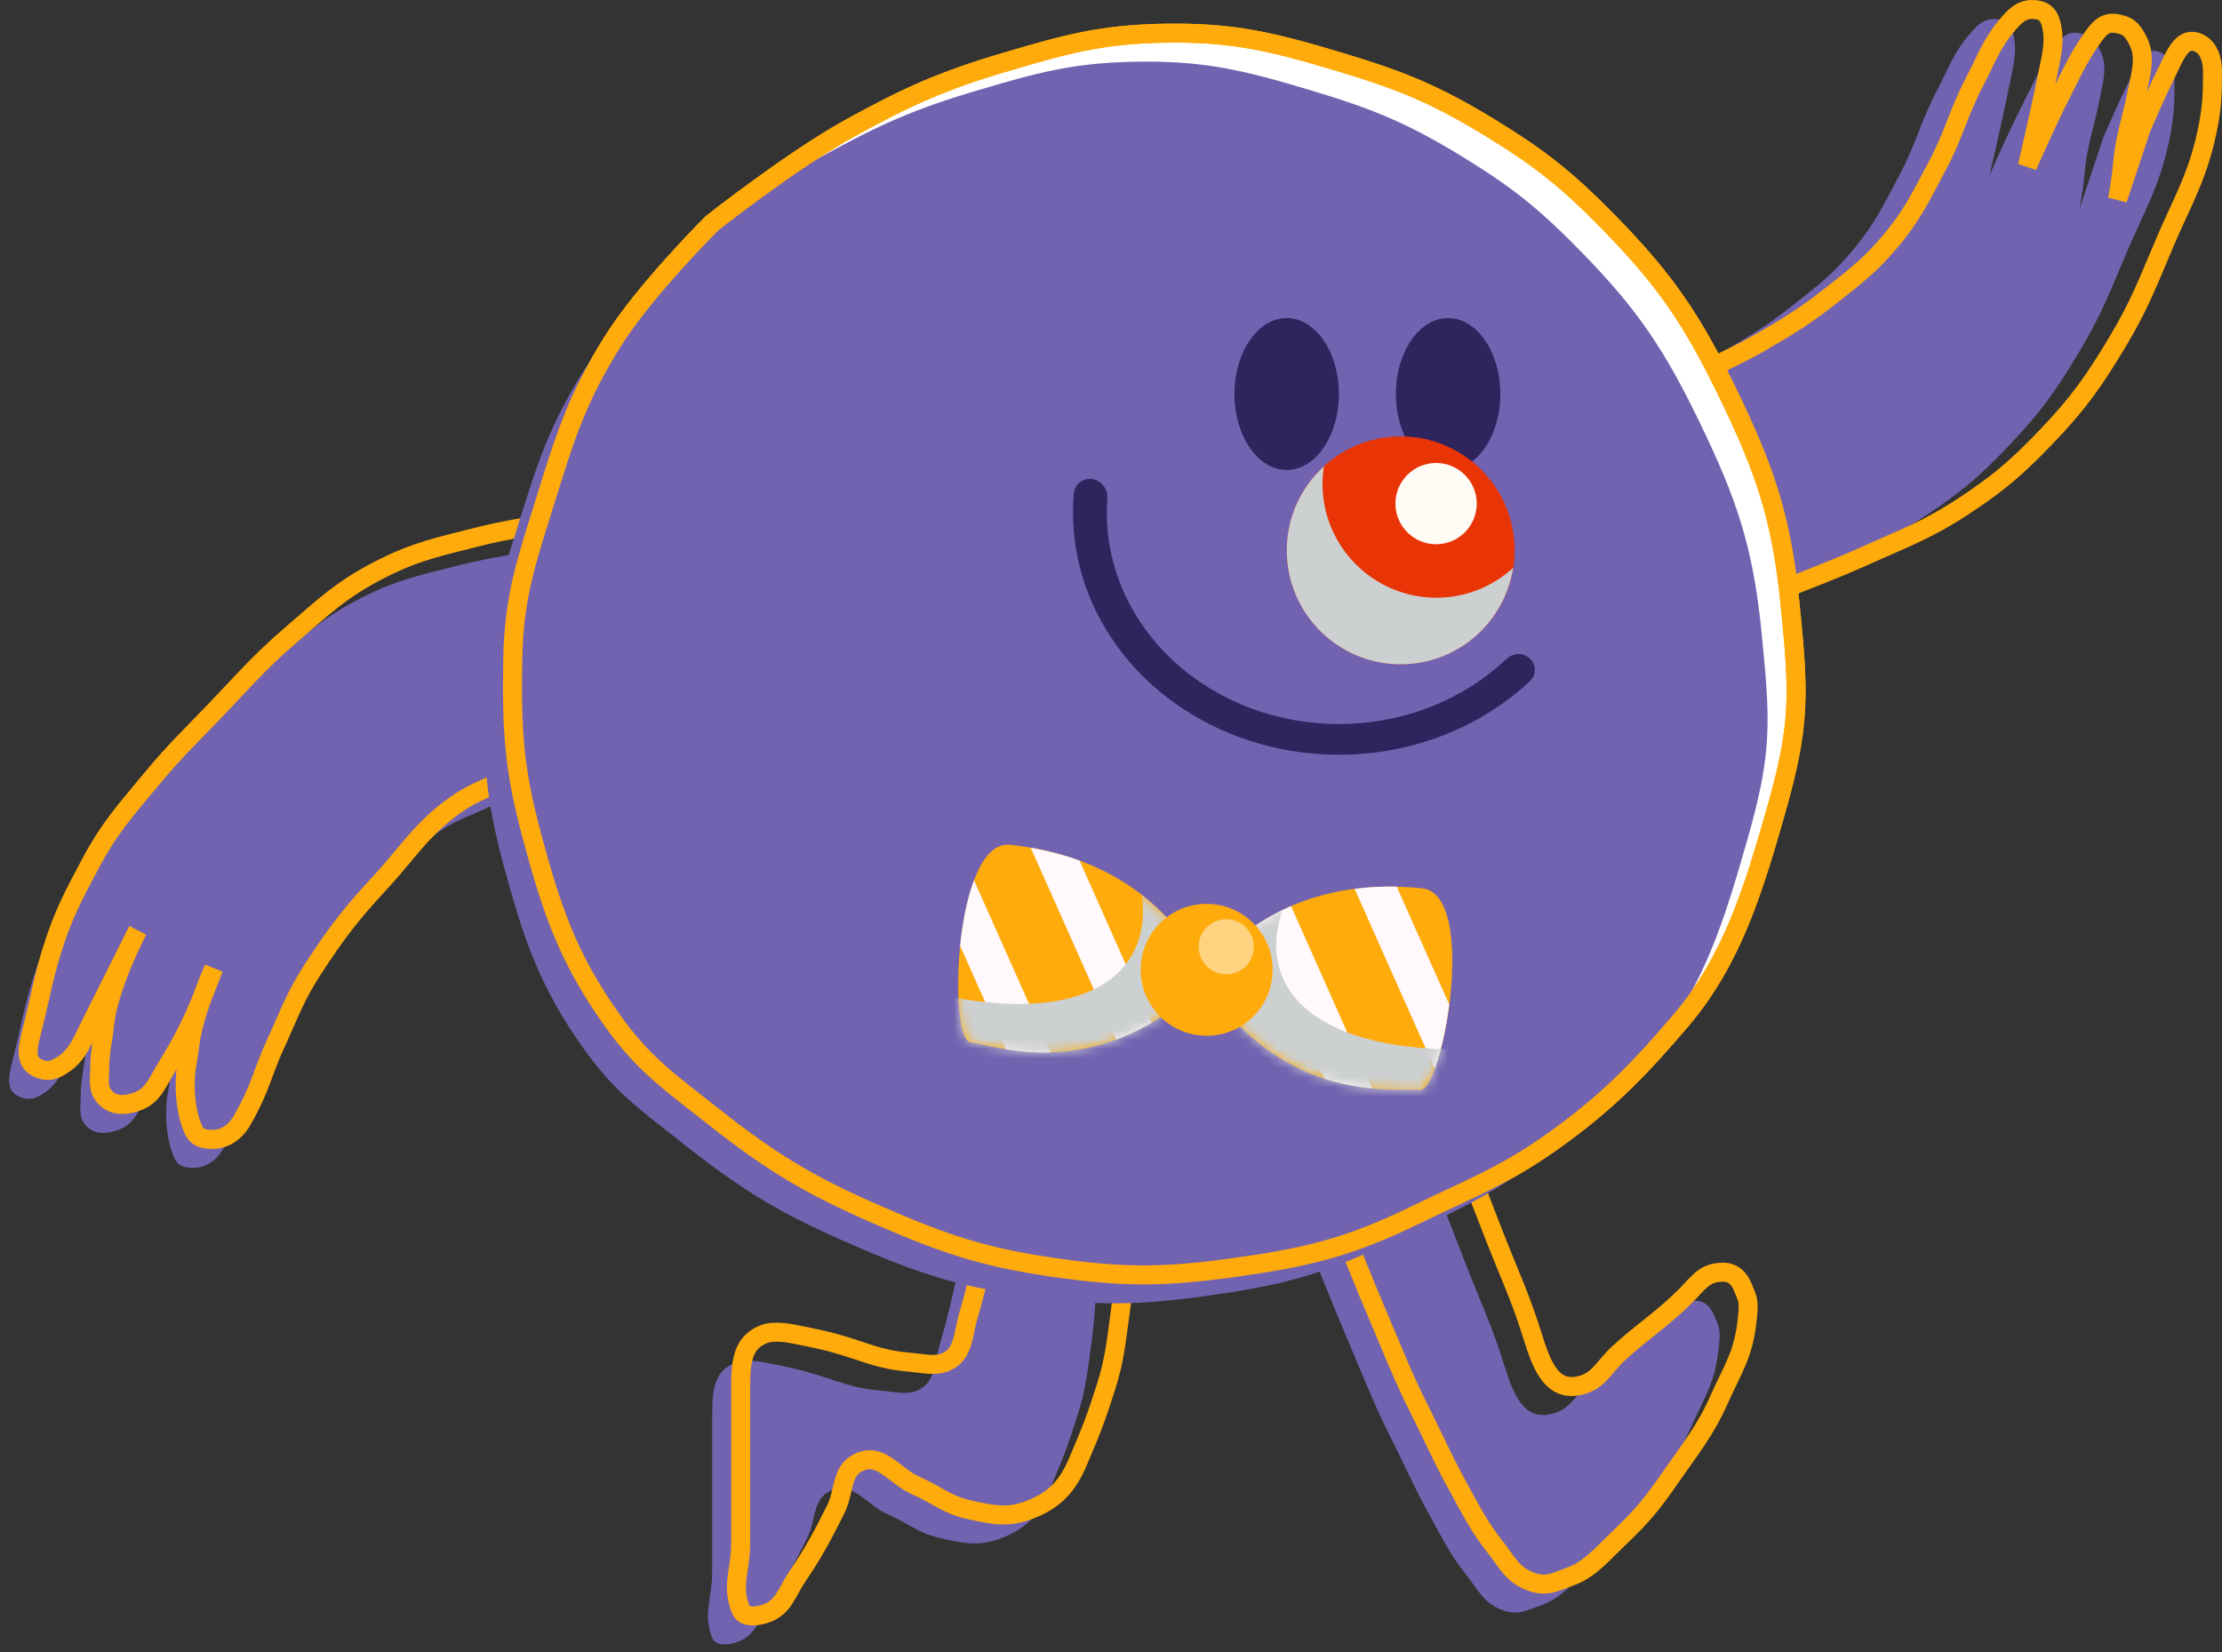 <svg width="234" height="174" viewBox="0 0 234 174" fill="none" xmlns="http://www.w3.org/2000/svg">
<rect x="0" y="0" width="234" height="174" fill="#333333" stroke="none"/>
<path d="M48.501 59.5C52.919 58.377 60.001 57.5 60.001 57.5L60.001 83C60.001 83 54.604 83.585 51.501 85C48.692 86.281 47.42 86.582 45.001 88.5C42.077 90.817 40.541 93.268 38.001 96C34.97 99.261 33.436 101.272 31.001 105C29.041 108.001 28.505 109.746 27.001 113C25.602 116.029 25.501 117.5 23.501 121C22.745 122.324 21.52 123.138 20.001 123C18.626 122.875 18.438 122.31 18.001 121.001L18.001 121C17.692 120.074 17.501 118.476 17.501 117.5C17.501 115.352 17.744 115.132 18.001 113C18.183 111.489 18.736 109.653 19.277 108.121C18.872 109.103 18.419 110.152 18.001 111C17.113 112.804 17.001 113 15.501 115.5C14.524 117.128 14.056 118.427 12.501 119C11.219 119.473 9.891 119.538 9.001 118.5C8.239 117.61 8.501 116.672 8.501 115.5C8.501 113.743 8.826 112.749 9.001 111C9.32 107.815 11.24 103.573 12.093 101.816C11.198 103.607 9.019 107.965 7.501 111C6.501 113 6.001 114.5 4.001 115.5C3.303 115.849 2.715 115.817 2.001 115.5C0.395 114.786 1.001 113 1.501 111C2.283 107.876 2.54 106.074 3.501 103C4.626 99.401 5.729 97.329 7.501 94C9.539 90.173 11.236 88.34 14.001 85C16.38 82.127 17.917 80.69 20.501 78C23.562 74.814 25.156 72.886 28.501 70C31.991 66.99 33.9 65.101 38.001 63C41.848 61.03 44.312 60.565 48.501 59.5Z" fill="#7263B1"/>
<path d="M62.001 54.5C62.001 54.5 54.919 55.377 50.501 56.5C46.312 57.565 43.848 58.03 40.001 60C35.9 62.101 33.991 63.99 30.501 67C27.156 69.886 25.562 71.814 22.501 75C19.917 77.69 18.38 79.127 16.001 82C13.236 85.34 11.539 87.173 9.501 91C7.729 94.329 6.626 96.401 5.501 100C4.54 103.074 4.283 104.876 3.501 108C3.001 110 2.395 111.786 4.001 112.5C4.715 112.817 5.303 112.849 6.001 112.5C8.001 111.5 8.501 110 9.501 108C11.454 104.095 14.501 98 14.501 98C14.501 98 11.414 103.883 11.001 108C10.826 109.749 10.501 110.743 10.501 112.5C10.501 113.672 10.239 114.61 11.001 115.5C11.891 116.538 13.219 116.473 14.501 116C16.056 115.427 16.524 114.128 17.501 112.5C19.001 110 19.113 109.804 20.001 108C21.122 105.723 22.501 102 22.501 102C22.501 102 20.392 106.75 20.001 110C19.744 112.132 19.501 112.352 19.501 114.5C19.501 115.476 19.692 117.074 20.001 118C20.438 119.31 20.626 119.875 22.001 120C23.52 120.138 24.745 119.324 25.501 118C27.501 114.5 27.602 113.029 29.001 110C30.505 106.746 31.041 105.001 33.001 102C35.436 98.272 36.97 96.261 40.001 93C42.541 90.268 44.077 87.817 47.001 85.5C49.42 83.582 50.692 83.281 53.501 82C56.604 80.585 62.001 80 62.001 80L62.001 54.5Z" stroke="#FFAB0B" stroke-width="2"/>
<path d="M181.5 37C177.571 39.278 171 42 171 42L178.5 65C178.5 65 187.15 61.925 192.5 59.5C196.477 57.697 198.839 56.88 202.5 54.5C206.336 52.006 208.336 50.305 211.5 47C214.876 43.474 216.489 41.186 219 37C221.336 33.105 222.216 30.677 224 26.5C225.966 21.897 227.5 19.5 228.5 14.5C228.96 12.202 229 10.843 229 8.5C229 7.5 228.707 6.008 227.5 5.5C225.7 4.742 225 7 224 9C222.982 11.037 221.5 14.5 221.5 14.5L219 22C219 22 219.39 19.862 219.5 18.5C219.745 15.479 220.5 13.5 221 11C221.5 8.5 222.076 6.859 221 5C220.447 4.044 220.083 3.717 219 3.5C217.619 3.224 217 4 216 5.5C214.643 7.536 214.113 8.821 213 11C211.53 13.878 209.5 18.5 209.5 18.5C209.5 18.5 210.794 13.03 211.5 9.5C212 7 212.5 5.5 212 3.5C211.732 2.428 211.105 2 210 2C208.895 2 208.221 2.663 207.5 3.5C205.729 5.555 205.259 7.097 204 9.5C202.215 12.907 201.81 15.106 200 18.5C198.266 21.751 197.384 23.691 195 26.5C192.943 28.924 191.494 30.029 189 32C186.238 34.183 184.545 35.235 181.5 37Z" fill="#7263B1"/>
<path d="M185.5 36C181.571 38.278 175 41 175 41L182.5 64C182.5 64 191.15 60.925 196.5 58.5C200.477 56.697 202.839 55.88 206.5 53.5C210.336 51.006 212.336 49.305 215.5 46C218.876 42.474 220.489 40.186 223 36C225.336 32.105 226.216 29.677 228 25.5C229.966 20.897 231.5 18.5 232.5 13.5C232.96 11.202 233 9.843 233 7.5C233 6.5 232.707 5.008 231.5 4.5C229.7 3.742 229 6 228 8C226.982 10.037 225.5 13.5 225.5 13.5L223 21C223 21 223.39 18.862 223.5 17.5C223.745 14.479 224.5 12.5 225 10C225.5 7.5 226.076 5.859 225 4C224.447 3.044 224.083 2.717 223 2.5C221.619 2.224 221 3 220 4.5C218.643 6.536 218.113 7.821 217 10C215.53 12.878 213.5 17.5 213.5 17.5C213.5 17.5 214.794 12.03 215.5 8.5C216 6 216.5 4.5 216 2.5C215.732 1.428 215.105 1 214 1C212.895 1 212.221 1.663 211.5 2.5C209.729 4.555 209.259 6.097 208 8.5C206.215 11.907 205.81 14.106 204 17.5C202.266 20.751 201.384 22.691 199 25.5C196.943 27.924 195.494 29.029 193 31C190.238 33.183 188.545 34.235 185.5 36Z" stroke="#FFAB0B" stroke-width="2"/>
<path d="M99.001 141.5C100.501 136.5 101.501 130.5 101.501 130.5L115.501 132.5C115.501 132.5 115.492 137.52 115.001 141C114.579 144.002 114.418 146.111 113.501 149C112.491 152.18 112.001 153.5 110.501 157C109.413 159.538 108.07 160.988 105.501 162C103.139 162.93 101.477 162.557 99.001 162C96.699 161.482 95.663 160.443 93.501 159.5C91.174 158.485 89.812 155.95 87.501 157C85.513 157.903 86.001 160 85.001 162C83.619 164.761 82.732 166.443 81.001 169C79.817 170.749 79.52 172.382 77.501 173C76.567 173.286 75.363 173.407 75.001 172.5C74.001 170 75.001 168.429 75.001 165.5L75.001 157L75.001 149C75.001 146.223 75.292 144.328 77.501 143.5C78.598 143.089 80.501 143.5 80.501 143.5C80.501 143.5 83.311 144.017 85.001 144.5C88.501 145.5 89.493 146.204 93.001 146.5C94.169 146.598 95.408 146.923 96.501 146.5C98.537 145.712 98.373 143.591 99.001 141.5Z" fill="#7263B1"/>
<path d="M102.001 138.5C103.501 133.5 104.501 127.5 104.501 127.5L118.501 129.5C118.501 129.5 118.492 134.52 118.001 138C117.579 141.002 117.418 143.111 116.501 146C115.491 149.18 115.001 150.5 113.501 154C112.413 156.538 111.07 157.988 108.501 159C106.139 159.93 104.477 159.557 102.001 159C99.699 158.482 98.663 157.443 96.501 156.5C94.174 155.485 92.812 152.95 90.501 154C88.513 154.903 89.001 157 88.001 159C86.619 161.761 85.732 163.443 84.001 166C82.817 167.749 82.52 169.382 80.501 170C79.567 170.286 78.363 170.407 78.001 169.5C77.001 167 78.001 165.429 78.001 162.5L78.001 154L78.001 146C78.001 143.223 78.292 141.328 80.501 140.5C81.598 140.089 83.501 140.5 83.501 140.5C83.501 140.5 86.311 141.017 88.001 141.5C91.501 142.5 92.493 143.204 96.001 143.5C97.169 143.598 98.408 143.923 99.501 143.5C101.537 142.712 101.373 140.591 102.001 138.5Z" stroke="#FFAB0B" stroke-width="2"/>
<path d="M142.5 142.5C140.673 138.234 138 131.5 138 131.5L151 124.5C151 124.5 153.06 129.818 154.5 133.5C155.807 136.843 156.865 139.094 158 142.5C159 145.5 159.832 149.471 163 149C165.326 148.654 165.766 147.088 167.5 145.5C170.095 143.122 172.011 141.989 174.5 139.5C176 138 176.5 137 178.5 137C179.476 137 180.121 137.6 180.5 138.5C181.106 139.94 181.217 140 181 142C180.594 145.749 179.534 147.055 178 150.5C176.579 153.691 174.988 155.628 173 158.5C171.034 161.341 170.007 162.623 167.5 165C165.994 166.428 164.451 168.292 162.5 169C160.664 169.666 159.802 170.251 158 169.5C156.216 168.757 155.698 167.517 154.5 166C152.713 163.738 151.888 162.027 150.5 159.5C148.775 156.358 148.114 154.701 146.5 151.5C144.769 148.066 144.014 146.036 142.5 142.5Z" fill="#7263B1"/>
<path d="M145.5 139.5C143.673 135.234 141 128.5 141 128.5L154 121.5C154 121.5 156.06 126.818 157.5 130.5C158.807 133.843 159.865 136.094 161 139.5C162 142.5 162.832 146.471 166 146C168.326 145.654 168.766 144.088 170.5 142.5C173.095 140.122 175.011 138.989 177.5 136.5C179 135 179.5 134 181.5 134C182.476 134 183.121 134.6 183.5 135.5C184.106 136.94 184.217 137 184 139C183.594 142.749 182.534 144.055 181 147.5C179.579 150.691 177.988 152.628 176 155.5C174.034 158.341 173.007 159.623 170.5 162C168.994 163.428 167.451 165.292 165.5 166C163.664 166.666 162.802 167.251 161 166.5C159.216 165.757 158.698 164.517 157.5 163C155.713 160.738 154.888 159.027 153.5 156.5C151.775 153.358 151.114 151.701 149.5 148.5C147.769 145.066 147.014 143.036 145.5 139.5Z" stroke="#FFAB0B" stroke-width="2"/>
<path d="M89.501 13.501C95.632 10.124 99.287 8.481 106.001 6.501C112.283 4.648 115.953 3.626 122.501 3.501C129.819 3.361 133.99 4.4 141.001 6.501C147.534 8.458 151.184 9.94 157.001 13.501C162.333 16.765 165.13 19.031 169.501 23.501C175.484 29.62 178.272 33.798 182.001 41.501C185.904 49.564 187.609 54.587 188.501 63.501C189.459 73.07 189.645 76.254 187.001 85.501C184.696 93.565 182.447 101.122 177.001 107.501C172.842 112.372 169.66 115.704 164.501 119.501C158.742 123.739 155.431 124.873 149.001 128.001C142.054 131.379 137.652 132.438 130.001 133.501C122.652 134.522 118.345 134.561 111.001 133.501C103.541 132.424 99.41 131.013 92.501 128.001C85.195 124.815 81.251 122.447 75.001 117.501C70.561 113.987 67.787 112.113 64.501 107.501C59.806 100.911 58.097 95.816 56.001 88.001C54.096 80.899 53.883 76.853 54.001 69.501C54.11 62.723 55.494 58.975 57.501 52.501C59.573 45.815 60.801 41.943 64.501 36.001C67.871 30.589 75.001 23.501 75.001 23.501C75.001 23.501 83.476 16.819 89.501 13.501Z" fill="white" stroke="#FFAB0B" stroke-width="2"/>
<path d="M86.499 16.501C92.63 13.124 96.285 11.481 102.999 9.501C109.281 7.648 112.951 6.626 119.499 6.501C126.817 6.361 130.988 7.4 137.999 9.501C144.532 11.458 148.182 12.94 153.999 16.501C159.331 19.765 162.128 22.031 166.499 26.501C172.482 32.62 175.27 36.798 178.999 44.501C182.902 52.564 184.607 57.587 185.499 66.501C186.457 76.07 186.643 79.254 183.999 88.501C181.694 96.565 179.445 104.122 173.999 110.501C169.84 115.372 166.658 118.704 161.499 122.501C155.74 126.739 152.429 127.873 145.999 131.001C139.052 134.379 134.65 135.438 126.999 136.501C119.65 137.522 115.343 137.561 107.999 136.501C100.539 135.424 96.408 134.013 89.499 131.001C82.193 127.815 78.249 125.447 71.999 120.501C67.559 116.987 64.785 115.113 61.499 110.501C56.804 103.911 55.095 98.816 52.999 91.001C51.094 83.899 50.881 79.853 50.999 72.501C51.108 65.723 52.492 61.975 54.499 55.501C56.571 48.815 57.799 44.943 61.499 39.001C64.869 33.589 71.999 26.501 71.999 26.501C71.999 26.501 80.474 19.819 86.499 16.501Z" fill="#7263B1"/>
<path d="M89.499 13.501C95.63 10.124 99.285 8.481 105.999 6.501C112.281 4.648 115.951 3.626 122.499 3.501C129.817 3.361 133.988 4.4 140.999 6.501C147.532 8.458 151.182 9.94 156.999 13.501C162.331 16.765 165.128 19.031 169.499 23.501C175.482 29.62 178.27 33.798 181.999 41.501C185.902 49.564 187.607 54.587 188.499 63.501C189.457 73.07 189.643 76.254 186.999 85.501C184.694 93.565 182.445 101.122 176.999 107.501C172.84 112.372 169.658 115.704 164.499 119.501C158.74 123.739 155.429 124.873 148.999 128.001C142.052 131.379 137.65 132.438 129.999 133.501C122.65 134.522 118.343 134.561 110.999 133.501C103.539 132.424 99.408 131.013 92.499 128.001C85.193 124.815 81.249 122.447 74.999 117.501C70.559 113.987 67.785 112.113 64.499 107.501C59.804 100.911 58.095 95.816 55.999 88.001C54.094 80.899 53.881 76.853 53.999 69.501C54.108 62.723 55.492 58.975 57.499 52.501C59.571 45.815 60.799 41.943 64.499 36.001C67.869 30.589 74.999 23.501 74.999 23.501C74.999 23.501 83.474 16.819 89.499 13.501Z" stroke="#FFAB0B" stroke-width="2"/>
<ellipse cx="135.5" cy="41.5" rx="5.5" ry="8" fill="#2F245E"/>
<ellipse cx="152.5" cy="41.5" rx="5.5" ry="8" fill="#2F245E"/>
<path d="M115.018 50.46C114.066 50.331 113.177 50.983 113.092 51.939C112.652 56.88 113.802 61.845 116.423 66.218C119.347 71.097 123.942 74.971 129.507 77.253C135.072 79.534 141.303 80.097 147.252 78.856C152.56 77.749 157.384 75.259 161.147 71.709C161.877 71.02 161.772 69.852 160.974 69.243C160.273 68.707 159.284 68.8 158.644 69.407C155.352 72.535 151.119 74.728 146.458 75.7C141.265 76.783 135.825 76.292 130.966 74.3C126.108 72.308 122.097 68.925 119.544 64.666C117.312 60.942 116.301 56.725 116.61 52.516C116.683 51.52 116.008 50.595 115.018 50.46Z" fill="#2F245E"/>
<path d="M128.354 100.982C128.354 100.982 134.924 91.996 149.772 93.569C155.701 94.199 151.937 115.056 149.522 114.803C147.107 114.551 136.73 116.287 128.184 105.408C128.422 103.146 128.356 100.99 128.356 100.99L128.354 100.982Z" fill="#FFAB0B"/>
<path d="M147.091 93.391L152.619 105.796C152.285 108.409 151.723 110.878 151.094 112.57L142.654 93.62C144.028 93.442 145.5 93.353 147.091 93.391Z" fill="#FFF8FC"/>
<path d="M144.515 114.639C143.04 114.503 141.342 114.213 139.522 113.623L132.309 97.421C133.323 96.741 134.541 96.049 135.957 95.432L144.504 114.634L144.515 114.639Z" fill="#FFF8FC"/>
<mask id="mask0_1113_4424" style="mask-type:luminance" maskUnits="userSpaceOnUse" x="128" y="93" width="25" height="22">
<path d="M128.353 100.981C128.353 100.981 134.923 91.996 149.77 93.569C155.699 94.2 151.937 115.057 149.522 114.805C147.107 114.552 136.73 116.288 128.184 105.407C128.422 103.145 128.356 100.989 128.356 100.989L128.353 100.981Z" fill="white"/>
</mask>
<g mask="url(#mask0_1113_4424)">
<g style="mix-blend-mode:multiply">
<path d="M125.661 106.881C125.899 104.619 128.349 100.974 128.349 100.974C128.349 100.974 130.49 98.044 135.09 95.829C132.543 102.827 136.656 110.135 152.525 110.54C152.304 112.666 149.931 120.909 149.931 120.909C149.931 120.909 134.198 117.763 125.653 106.883L125.661 106.881Z" fill="#CDD0D1"/>
</g>
</g>
<path d="M125.789 100.718C125.789 100.718 121.238 90.55 106.39 88.978C100.461 88.347 99.806 109.538 102.213 109.792C104.628 110.045 114.409 113.92 125.032 105.072C125.271 102.81 125.789 100.718 125.789 100.718Z" fill="#FFAB0B"/>
<path d="M121.286 107.714C120.008 108.46 118.757 109.051 117.547 109.498L108.549 89.295C110.443 89.627 112.159 90.085 113.694 90.652L121.286 107.714Z" fill="#FFF8FC"/>
<path d="M102.575 92.714L110.649 110.844C108.871 110.9 107.292 110.737 105.967 110.527L101.112 99.624C101.36 97.152 101.839 94.666 102.575 92.714Z" fill="#FFF8FC"/>
<mask id="mask1_1113_4424" style="mask-type:luminance" maskUnits="userSpaceOnUse" x="100" y="88" width="26" height="23">
<path d="M125.788 100.72C125.788 100.72 121.236 90.55 106.389 88.977C100.46 88.347 99.806 109.538 102.213 109.793C104.628 110.045 114.409 113.921 125.032 105.073C125.27 102.811 125.788 100.72 125.788 100.72Z" fill="white"/>
</mask>
<g mask="url(#mask1_1113_4424)">
<g style="mix-blend-mode:multiply">
<path d="M127.181 107.063C127.419 104.801 125.776 100.728 125.776 100.728C125.776 100.728 124.288 97.412 120.254 94.276C121.289 101.649 115.739 107.942 100.134 105.014C99.913 107.14 100.514 115.702 100.514 115.702C100.514 115.702 116.56 115.921 127.181 107.063Z" fill="#CDD0D1"/>
</g>
</g>
<path d="M120.161 101.417C119.76 105.23 122.53 108.647 126.35 109.058C130.167 109.46 133.585 106.694 133.986 102.88C134.386 99.066 131.617 95.65 127.797 95.239C123.98 94.837 120.562 97.603 120.153 101.419L120.161 101.417Z" fill="#FFAB0B"/>
<path opacity="0.5" d="M126.245 99.413C126.08 101.009 127.231 102.437 128.829 102.603C130.428 102.769 131.856 101.619 132.021 100.022C132.186 98.425 131.035 96.998 129.437 96.832C127.839 96.666 126.411 97.816 126.245 99.413Z" fill="#FFFCF5"/>
<path d="M135.51 57.969C135.51 64.596 140.883 69.969 147.51 69.969C154.137 69.969 159.51 64.596 159.51 57.969C159.51 51.342 154.137 45.969 147.51 45.969C140.883 45.969 135.51 51.342 135.51 57.969Z" fill="#E93405"/>
<path d="M146.954 53.043C146.954 55.407 148.871 57.324 151.235 57.324C153.599 57.324 155.516 55.407 155.516 53.043C155.516 50.679 153.599 48.763 151.235 48.763C148.871 48.763 146.954 50.679 146.954 53.043Z" fill="#FFFCF5"/>
<g style="mix-blend-mode:multiply">
<path d="M139.424 49.121C139.335 49.721 139.272 50.33 139.272 50.957C139.272 57.584 144.645 62.957 151.272 62.957C154.388 62.957 157.218 61.757 159.35 59.805C158.463 65.563 153.511 69.969 147.511 69.969C140.884 69.969 135.511 64.596 135.511 57.969C135.511 54.458 137.024 51.315 139.424 49.121Z" fill="#CDD0D1"/>
</g>
</svg>
